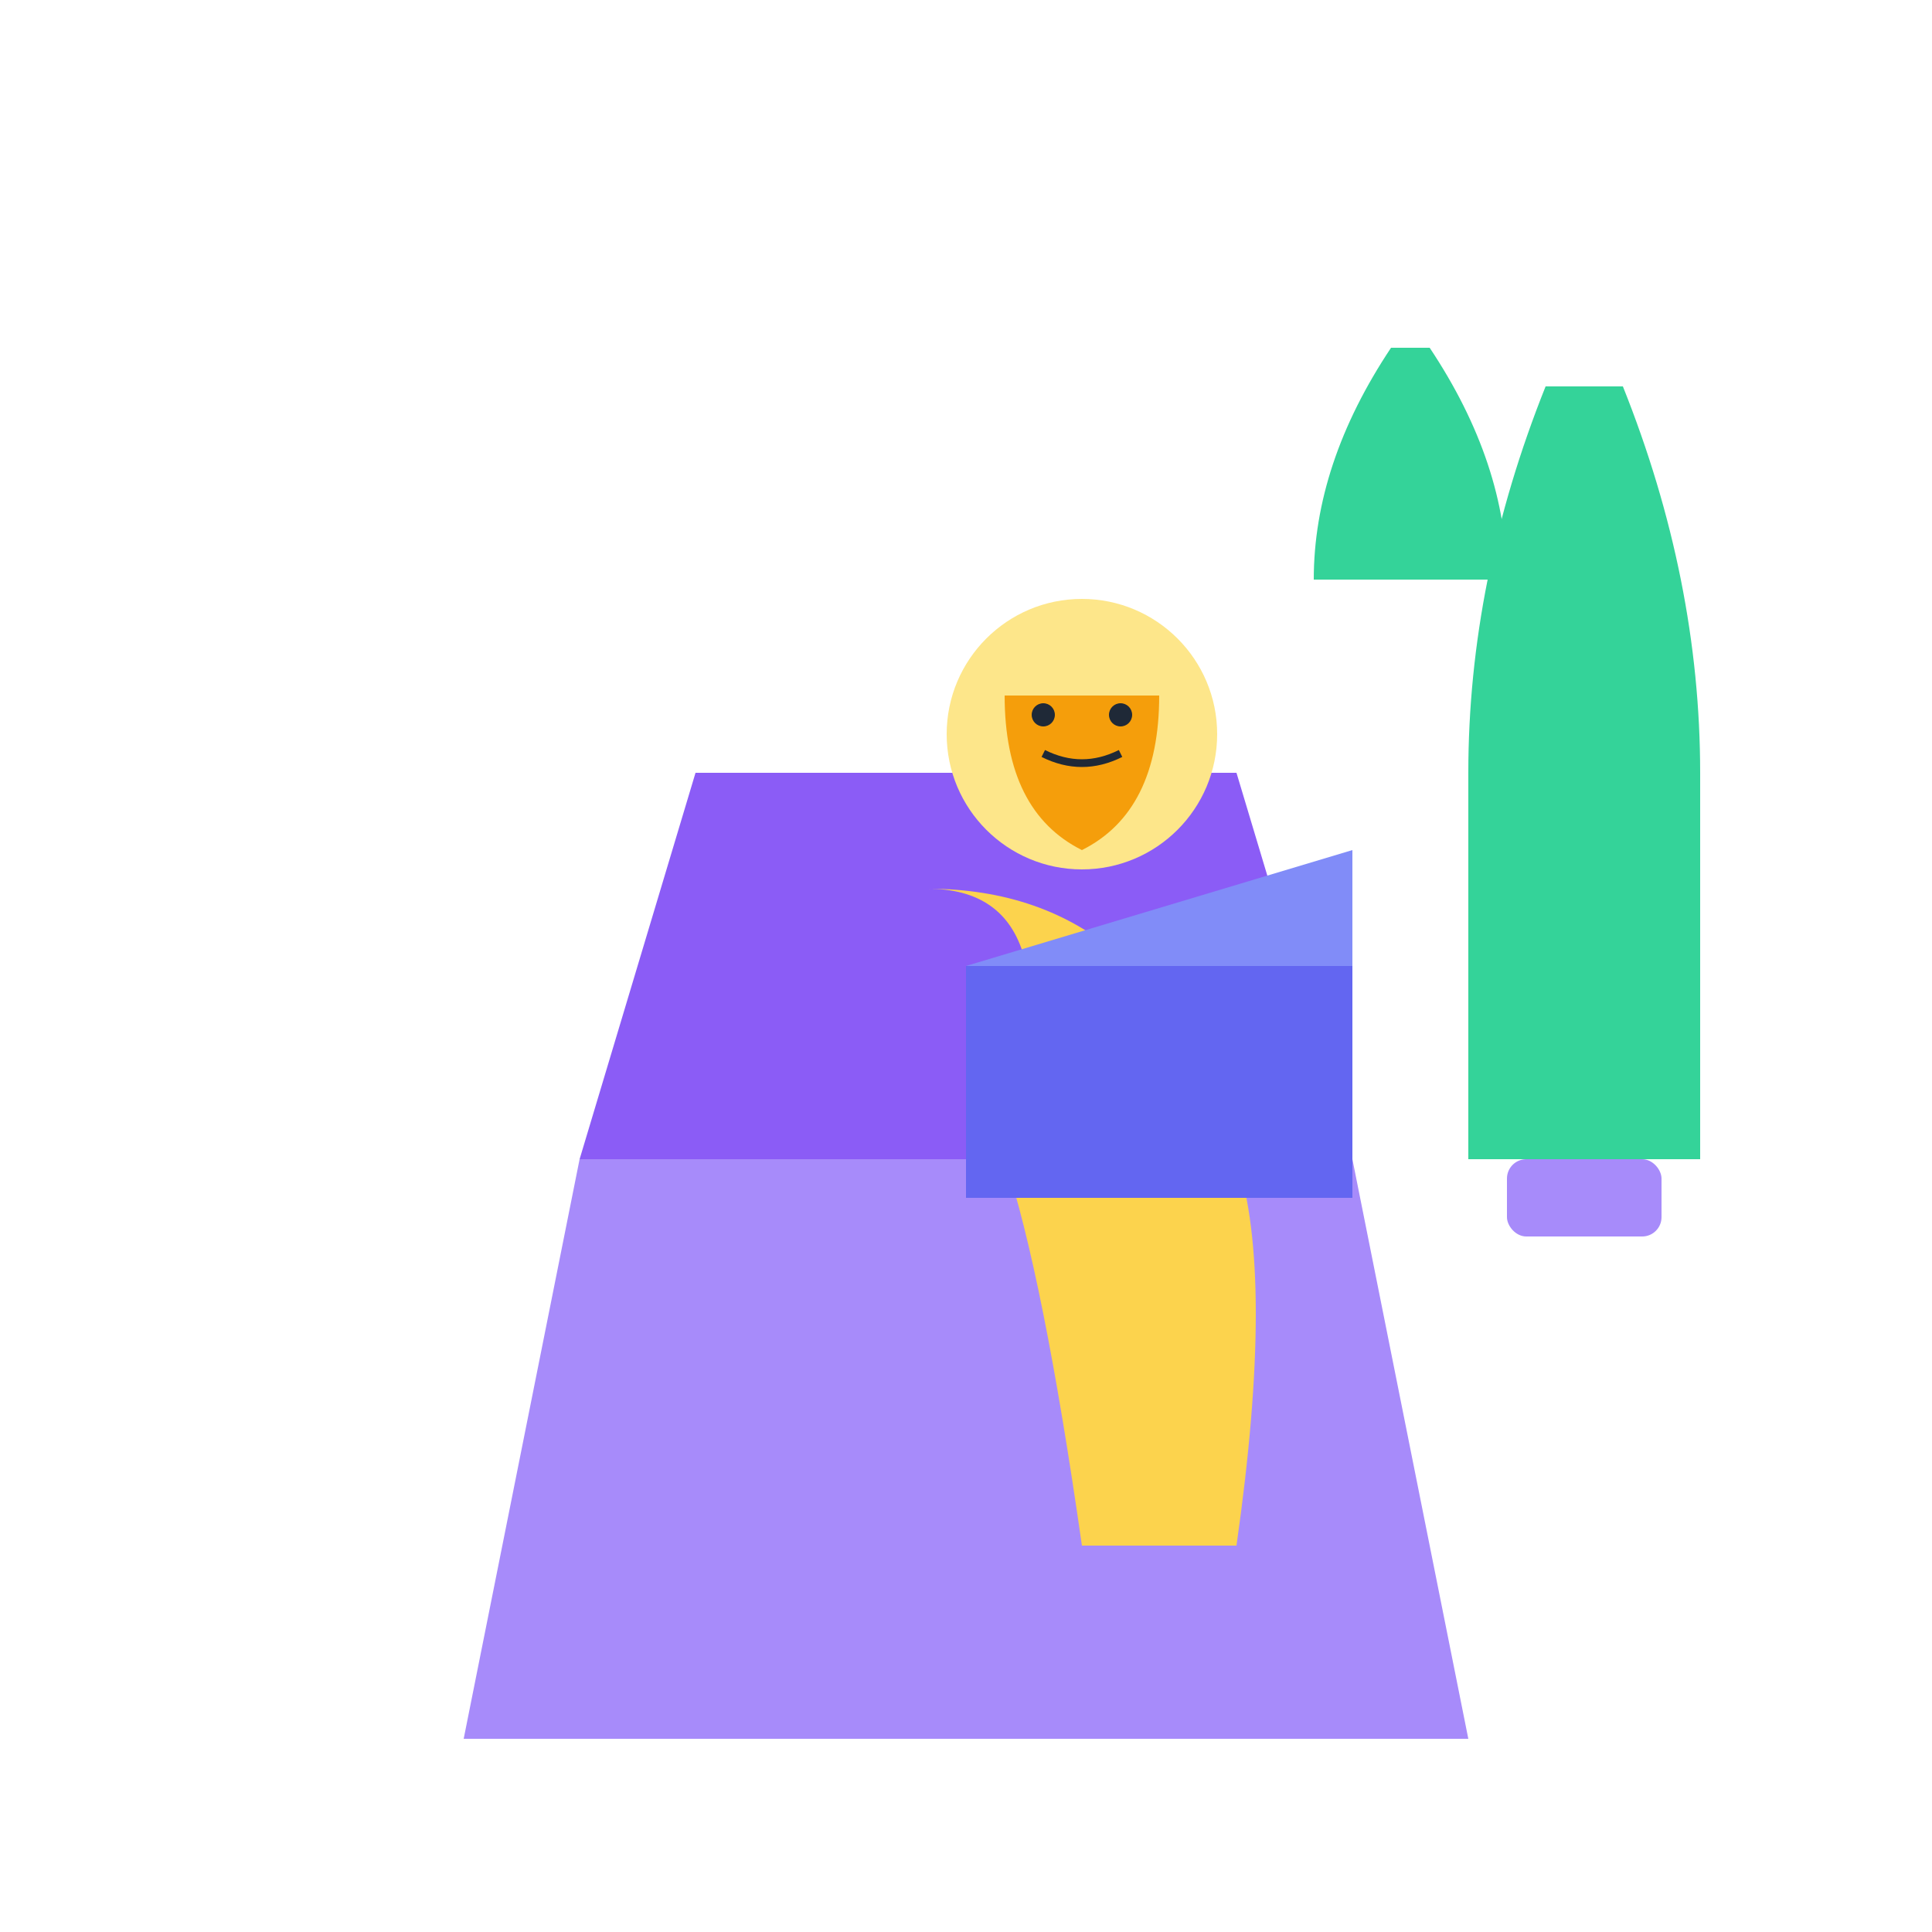 <?xml version="1.0" encoding="UTF-8"?>
<svg width="500" height="500" viewBox="0 0 500 500" fill="none" xmlns="http://www.w3.org/2000/svg">
    <!-- Chair -->
    <path d="M150 300 L350 300 L380 450 L120 450 Z" fill="#A78BFA"/>
    <path d="M180 200 L320 200 L350 300 L150 300 Z" fill="#8B5CF6"/>
    
    <!-- Person -->
    <g transform="translate(200, 150)">
        <!-- Body -->
        <path d="M40 80 Q100 80 120 150 Q130 180 120 250 L80 250 Q70 180 60 150 Q80 80 40 80" fill="#FCD34D"/>
        
        <!-- Head -->
        <circle cx="80" cy="40" r="35" fill="#FDE68A"/>
        <path d="M60 30 Q80 30 100 30 Q100 60 80 70 Q60 60 60 30" fill="#F59E0B"/>
        
        <!-- Face -->
        <circle cx="70" cy="35" r="3" fill="#1F2937"/>
        <circle cx="90" cy="35" r="3" fill="#1F2937"/>
        <path d="M70 45 Q80 50 90 45" stroke="#1F2937" stroke-width="2" fill="none"/>
    </g>
    
    <!-- Laptop -->
    <path d="M250 250 L350 220 L350 280 L250 310 Z" fill="#818CF8"/>
    <rect x="250" y="250" width="100" height="60" fill="#6366F1"/>
    
    <!-- Cactus -->
    <path d="M380 200 Q380 150 400 100 L420 100 Q440 150 440 200 L380 200" fill="#34D399"/>
    <path d="M390 150 Q390 120 370 90 L360 90 Q340 120 340 150 L390 150" fill="#34D399"/>
    <rect x="380" y="200" width="60" height="100" fill="#34D399"/>
    <rect x="390" y="300" width="40" height="20" fill="#A78BFA" rx="5"/>
</svg> 